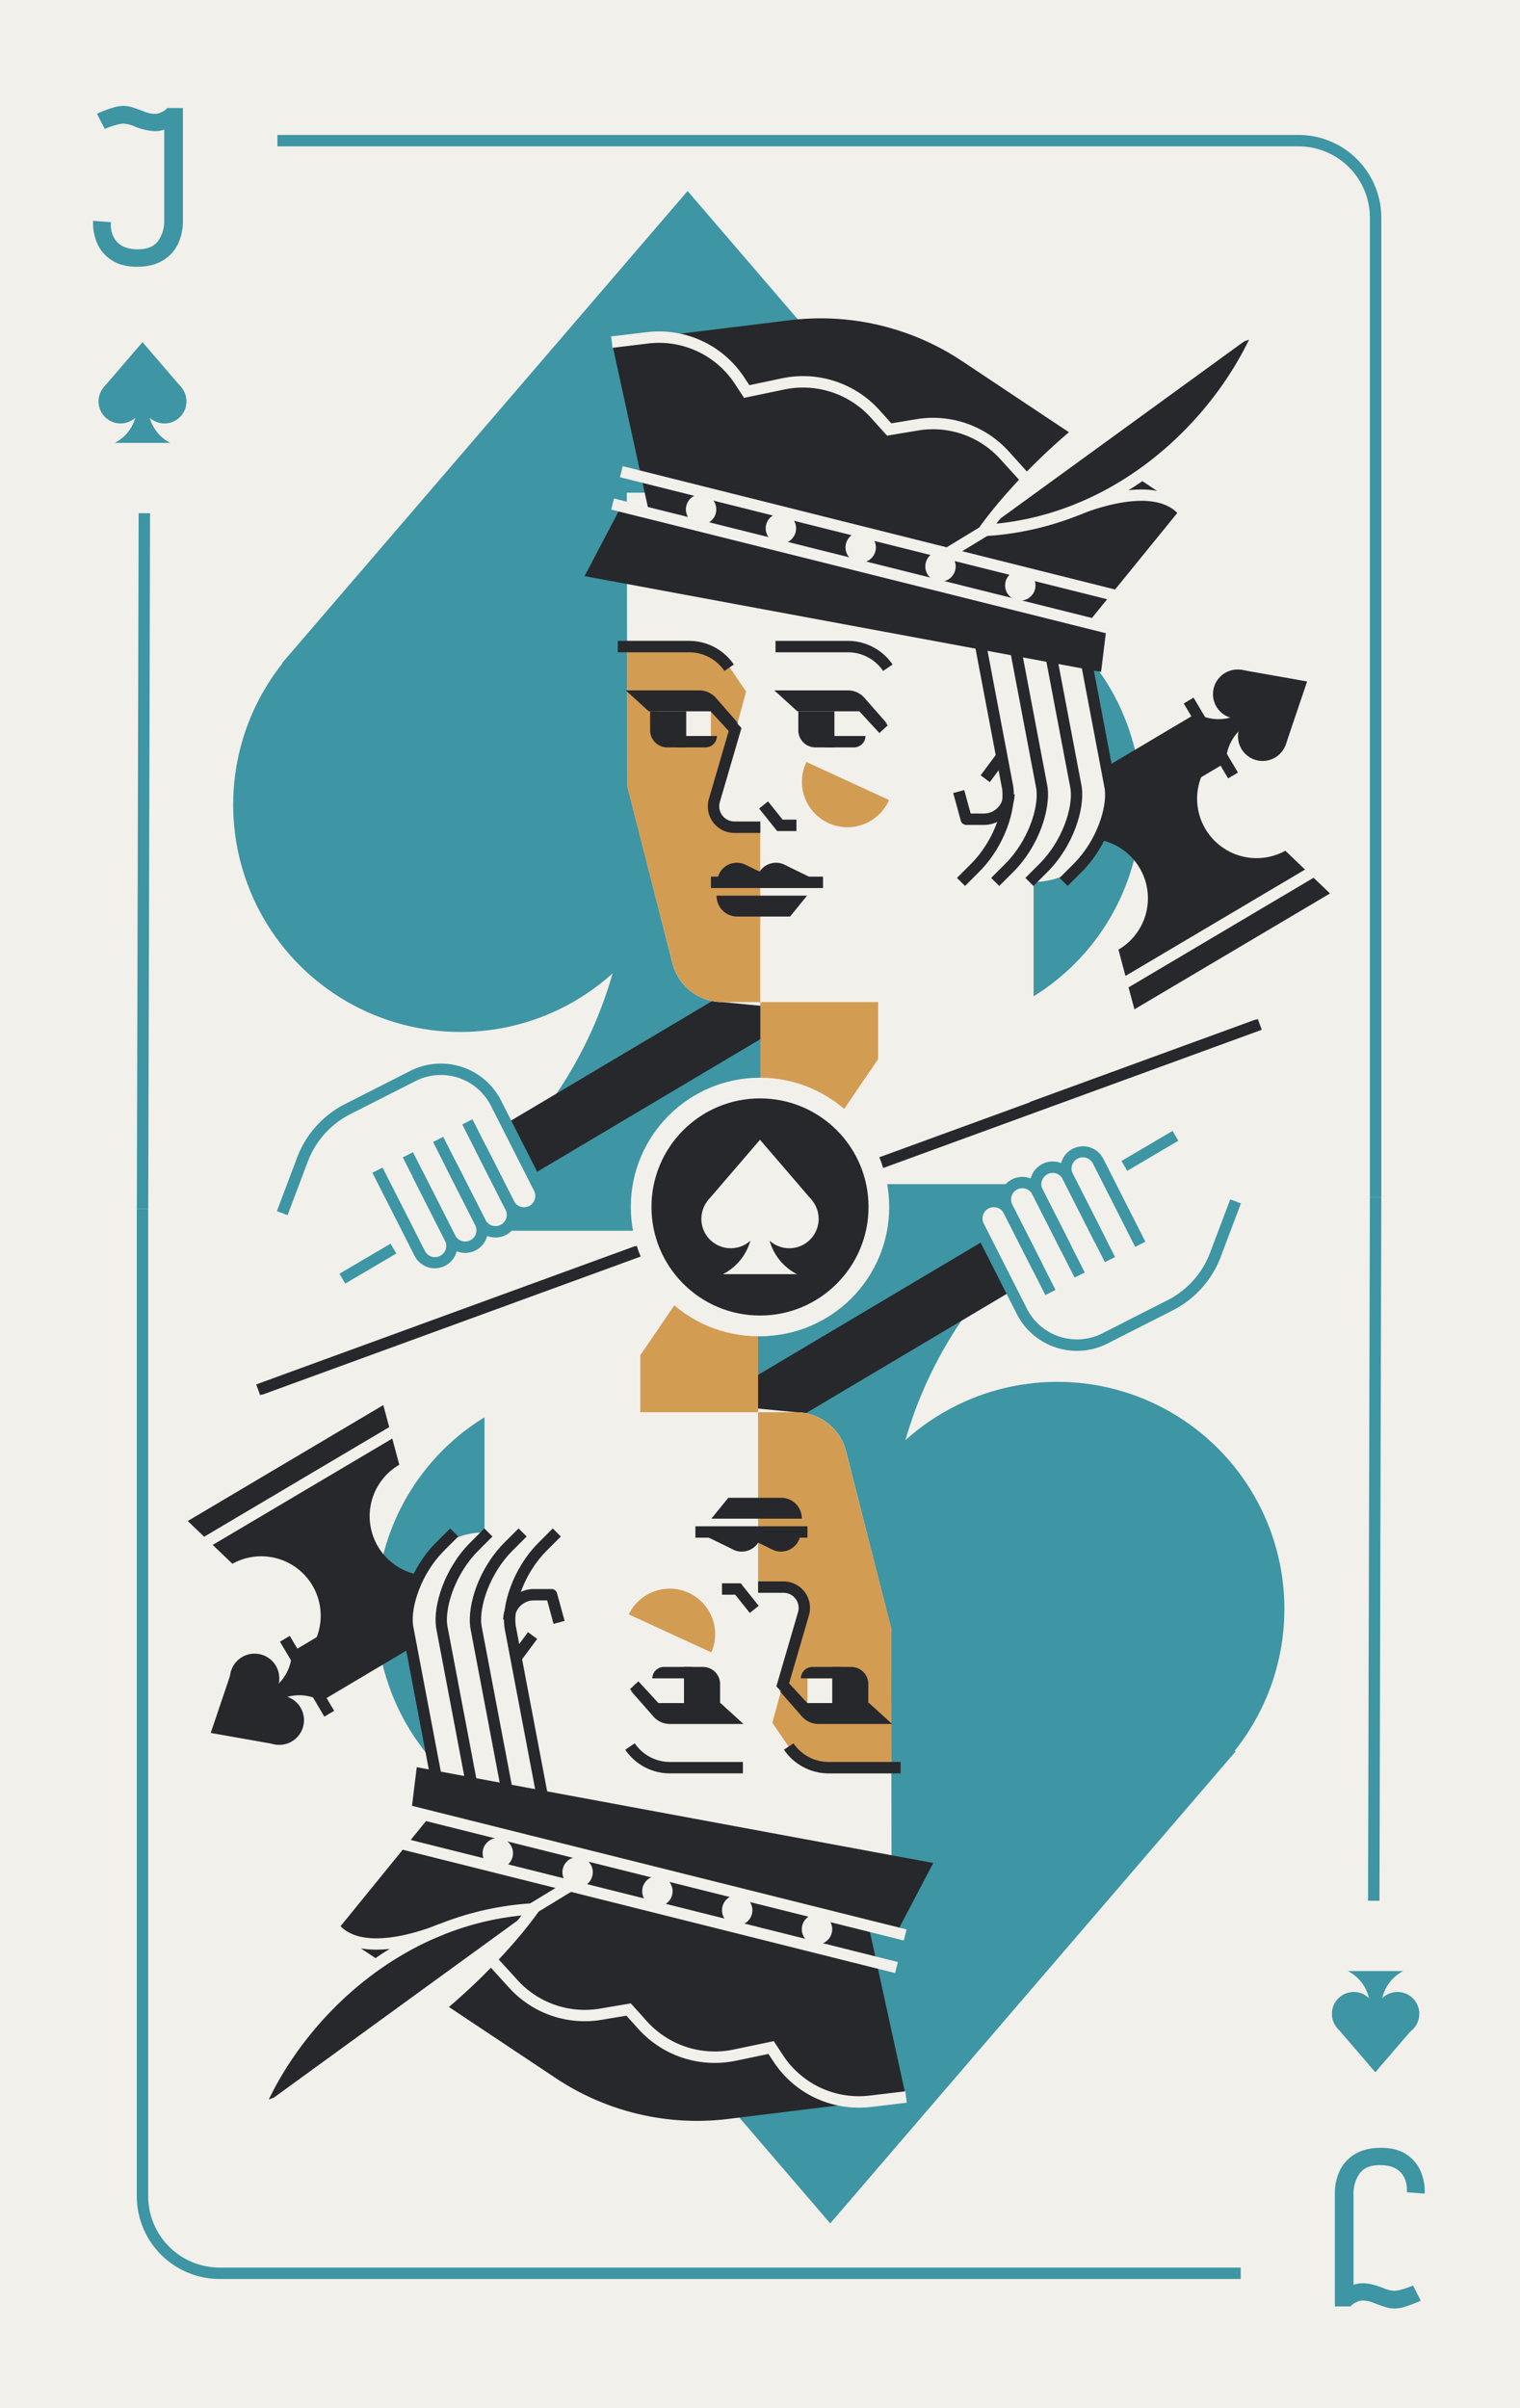 <svg xmlns="http://www.w3.org/2000/svg" viewBox="0 0 800 1267"><defs><style>.cls-1{fill:#f2f0eb;}.cls-2{fill:#3e95a3;}.cls-3{fill:#27282b;}.cls-4{fill:#d39c53;}</style></defs><title>Js</title><g id="Layer_2" data-name="Layer 2"><rect class="cls-1" width="800" height="1267"/></g><g id="Layer_1" data-name="Layer 1"><polygon class="cls-2" points="223.51 921.35 436.96 853.32 650.42 921.35 436.96 1169.75 223.51 921.35"/><circle class="cls-2" cx="556.5" cy="846.5" r="119.5"/><circle class="cls-2" cx="317.5" cy="847.5" r="119.5"/><path class="cls-2" d="M374,623H587.3A219.48,219.48,0,0,0,468,818.28V912H406V818.53a219.8,219.8,0,0,0-35.45-119.77Z"/><path class="cls-2" d="M740.39,1133.57a20.07,20.07,0,0,1,7.44,9.06,27.19,27.19,0,0,1,2,11.46l-9.36-.72q.36-6.48-3.24-10.38t-10.8-3.9q-7.68,0-10.86,4.44a18.06,18.06,0,0,0-3.18,10.8v47.76a13.5,13.5,0,0,1,4.92-.84q4.44,0,11,2.64a16.61,16.61,0,0,0,5.4,1.32q3.24,0,10-2.76l4.08,8a86.78,86.78,0,0,1-8.76,3.3,19.41,19.41,0,0,1-5.28.78,15.28,15.28,0,0,1-4.5-.72q-2.34-.72-6.42-2.28a14.87,14.87,0,0,0-5.76-1.2,8.36,8.36,0,0,0-3.42,1,7,7,0,0,0-2.82,2.1h-8.28V1154a27.86,27.86,0,0,1,2.52-11.82,20.15,20.15,0,0,1,8-8.82q5.46-3.36,13.74-3.36T740.39,1133.57Z"/><path class="cls-2" d="M653,1199H115.54A43.59,43.59,0,0,1,72,1155.46V636h6v519.46A37.58,37.58,0,0,0,115.54,1193H653Z"/><rect class="cls-2" x="538.5" y="812" width="370" height="6" transform="translate(-93.38 1536.38) rotate(-89.85)"/><polygon class="cls-2" points="703.17 1066.18 723.85 1059.59 744.53 1066.18 723.85 1090.25 703.17 1066.18"/><circle class="cls-2" cx="735.5" cy="1059.5" r="11.5"/><circle class="cls-2" cx="712.5" cy="1059.5" r="11.5"/><path class="cls-2" d="M709.45,1037h29.1A21.26,21.26,0,0,0,727,1055.91V1065h-6v-9.09A21.26,21.26,0,0,0,709.45,1037Z"/><polygon class="cls-3" points="153.87 868.95 529.62 645.75 545 671.72 169.25 894.92 153.87 868.95"/><path class="cls-3" d="M164.42,834.11A31.28,31.28,0,0,1,165.51,864l11.33,10.84,52.9-31.33L225.84,829A31.3,31.3,0,0,1,210,770.72l.16-.09-8.42-31.4-102.92,61,23.5,22.49A31.29,31.29,0,0,1,164.42,834.11Z"/><polygon class="cls-3" points="122.27 878.12 140.4 894.26 145.84 917.9 110.91 911.72 122.27 878.12"/><circle class="cls-3" cx="147" cy="905" r="13"/><circle class="cls-3" cx="134" cy="883" r="13"/><path class="cls-3" d="M153.57,867.49l16.63,28.08a23.78,23.78,0,0,0-24.82-.35l-8.71,5.16-3.43-5.79,8.71-5.16a23.81,23.81,0,0,0,11.62-21.94Z"/><rect class="cls-3" x="158.56" y="859.02" width="6" height="45.83" transform="translate(-426.87 205.43) rotate(-30.64)"/><rect class="cls-1" x="94.48" y="778.93" width="127.44" height="6" transform="translate(-376.33 189.71) rotate(-30.63)"/><path class="cls-1" d="M649,631.91l-10.41,27.58a49.62,49.62,0,0,1-24.15,27.22l-34.25,17.38a32.49,32.49,0,0,1-43.67-14.26L513.81,645a8.94,8.94,0,1,1,16-8.1l2.67-12.61,34.5-19.16,47.9-7.89L650,617.92Z"/><path class="cls-2" d="M566.85,710.7a35.49,35.49,0,0,1-31.7-19.42l-22.74-44.81a11.95,11.95,0,0,1,21.3-10.82l21.83,43-5.35,2.71-21.83-43a5.94,5.94,0,1,0-10.6,5.38l22.74,44.82a29.54,29.54,0,0,0,39.64,12.95l34.24-17.39a46.47,46.47,0,0,0,22.7-25.57L647.5,631l5.61,2.12L642.7,660.65a52.41,52.41,0,0,1-25.6,28.83l-34.25,17.39A35.29,35.29,0,0,1,566.85,710.7Z"/><path class="cls-2" d="M565.57,672.15l-22.19-43.72a6,6,0,0,0-3.46-3,5.95,5.95,0,0,0-7.14,8.35L548.6,665l-5.35,2.71-15.82-31.18a11.94,11.94,0,0,1,14.36-16.76,11.84,11.84,0,0,1,6.94,6l22.19,43.71Z"/><path class="cls-2" d="M581.52,664.05l-22.19-43.71a5.94,5.94,0,1,0-10.6,5.38l15.25,30-5.35,2.71-15.25-30a11.94,11.94,0,0,1,21.3-10.81l22.19,43.72Z"/><path class="cls-2" d="M597.47,656l-22.18-43.72a5.95,5.95,0,1,0-10.61,5.38l17,33.46-5.35,2.72-17-33.46a11.95,11.95,0,0,1,21.31-10.82l22.18,43.72Z"/><rect class="cls-2" x="589.61" y="602.47" width="31.2" height="6" transform="translate(-223.48 390.67) rotate(-30.48)"/><rect class="cls-1" x="257" y="597" width="118" height="146" transform="translate(632 1340) rotate(180)"/><path class="cls-1" d="M255,727.22,419,743a27.08,27.08,0,0,1,26.25,20.38L469,856.53l.28,154.47H244.59L214,852.22l1.47-11.3A39.86,39.86,0,0,1,255,806.22S255,727.22,255,727.22Z"/><path class="cls-4" d="M469.29,933H438.05a25.43,25.43,0,0,1-21-11.14l-10.55-15.51,15.84-58.07A9.72,9.72,0,0,0,412.92,836H399V743h19.93a27.08,27.08,0,0,1,26.22,20.33L469,856.15Z"/><path class="cls-3" d="M391,933H352.6a28.4,28.4,0,0,1-23.52-12.45l5-3.37A22.42,22.42,0,0,0,352.6,927H391Z"/><path class="cls-3" d="M474,933H436.14a28.43,28.43,0,0,1-23.52-12.45l5-3.37A22.45,22.45,0,0,0,436.14,927H474Z"/><polygon class="cls-4" points="337 713.01 399 622.15 399 743 337 743 337 713.01"/><path class="cls-3" d="M383.33,788h27.83A10.84,10.84,0,0,1,422,798.84V799H374.4Z"/><path class="cls-3" d="M400.73,806h20.64a10.32,10.32,0,1,1-20.64,0Z"/><path class="cls-3" d="M380.09,806h20.64a10.32,10.32,0,1,1-20.64,0Z"/><polygon class="cls-3" points="385.1 814.85 366.92 806 384.61 806 385.1 814.85"/><polygon class="cls-3" points="406.26 815.14 387.56 806 405.25 806 406.26 815.14"/><polygon class="cls-1" points="333.54 885 366.04 885 374.71 898 341.13 898 333.54 885"/><polygon class="cls-1" points="425 883 446.42 883 454.99 898 428.21 901.21 425 895.85 425 883"/><path class="cls-3" d="M421.11,896h36.3l12.1,11H430.73a11.48,11.48,0,0,1-8.65-3.93l-12-13.67Z"/><path class="cls-3" d="M427.58,877h13.79a10.85,10.85,0,0,1,9.71,6H421.52A6.07,6.07,0,0,1,427.58,877Z"/><path class="cls-3" d="M438,877h19a0,0,0,0,1,0,0v19a0,0,0,0,1,0,0H447a9,9,0,0,1-9-9V877A0,0,0,0,1,438,877Z" transform="translate(895 1773) rotate(180)"/><polygon class="cls-1" points="347 883 368.42 883 376.99 898 350.21 901.21 347 895.85 347 883"/><path class="cls-3" d="M344,896h35.2l12.1,11H352.54a11.48,11.48,0,0,1-8.65-3.93l-12-13.67Z"/><path class="cls-3" d="M349.39,877h13.79a10.85,10.85,0,0,1,9.71,6H343.33A6.07,6.07,0,0,1,349.39,877Z"/><path class="cls-3" d="M360,877h19a0,0,0,0,1,0,0v19a0,0,0,0,1,0,0H369a9,9,0,0,1-9-9V877A0,0,0,0,1,360,877Z" transform="translate(739 1773) rotate(180)"/><path class="cls-4" d="M330.94,849.35a23.92,23.92,0,0,1,43.45,20Z"/><path class="cls-3" d="M422.62,902.37l-14-15.17,11.39-39A7.95,7.95,0,0,0,412.37,838H399v-6h13.37a13.94,13.94,0,0,1,13.39,17.84l-10.44,35.78L427,898.3Z"/><polygon class="cls-3" points="394.63 848.59 386.96 839 380 839 380 833 389.85 833 399.31 844.84 394.63 848.59"/><rect class="cls-3" x="366" y="803" width="59" height="6"/><rect class="cls-3" x="337.24" y="884.08" width="6" height="18.95" transform="translate(-515.87 467.77) rotate(-42.71)"/><rect class="cls-3" x="118.88" y="632.25" width="559.95" height="6" transform="translate(-193.58 175.19) rotate(-20.05)"/><circle class="cls-1" cx="399" cy="635" r="68"/><circle class="cls-3" cx="398.85" cy="635.25" r="57.12"/><polygon class="cls-1" points="371.25 638.5 398.85 629.7 426.45 638.5 398.85 670.61 371.25 638.5"/><circle class="cls-1" cx="414.5" cy="628.5" r="15.5"/><circle class="cls-1" cx="383.5" cy="628.5" r="15.5"/><path class="cls-1" d="M379.61,600h38.78A28.18,28.18,0,0,0,403,625.11V637h-8V625.11A28.18,28.18,0,0,0,379.61,600Z"/><path class="cls-3" d="M290.1,985.78,265.48,856.1l0-.17c-1.49-11.27,4.32-30.64,18-44.34l7.45-7.46,4.25,4.25-7.46,7.45c-11.86,11.86-17.61,29.24-16.33,39.24L296,984.66Z"/><path class="cls-3" d="M272.1,985.78,247.48,856.1l0-.17c-1.49-11.27,4.32-30.64,18-44.34l7.45-7.46,4.25,4.25-7.46,7.45c-11.86,11.86-17.61,29.24-16.33,39.24L278,984.66Z"/><path class="cls-3" d="M254.1,985.78,229.48,856.1l0-.17c-1.49-11.27,4.32-30.64,18-44.34l7.45-7.46,4.25,4.25-7.46,7.45c-11.86,11.86-17.61,29.24-16.33,39.24L260,984.66Z"/><path class="cls-3" d="M236.1,985.78,211.48,856.1l0-.17c-1.49-11.27,4.32-30.64,18-44.34l7.45-7.46,4.25,4.25-7.46,7.45c-11.86,11.86-17.61,29.24-16.33,39.24L242,984.66Z"/><path class="cls-3" d="M291.34,854.34,288,842h-7a10.15,10.15,0,0,0-10.15,10.15h-6a16.24,16.24,0,0,1,6.56-13A16.06,16.06,0,0,1,281,836h9.26a3,3,0,0,1,2.9,2.21l4,14.56Z"/><rect class="cls-3" x="267.65" y="863.89" width="15.85" height="6" transform="translate(-584.77 571.52) rotate(-53.42)"/><path class="cls-3" d="M452.16,990.37l24.68,112.93-93.61,11.51a134.18,134.18,0,0,1-90.69-21.46l-115.7-77,57.39-70.56Z"/><polygon class="cls-3" points="491.19 980.15 473.3 1014.2 216.48 953.12 219.34 929.74 491.19 980.15"/><rect class="cls-1" x="341.04" y="848.53" width="6" height="272.9" transform="translate(-694.96 1079.93) rotate(-75.97)"/><rect class="cls-1" x="335.35" y="864.06" width="6" height="275.24" transform="translate(-715.52 1086.59) rotate(-75.94)"/><path class="cls-3" d="M280.85,1004.25s-52.05,75.6-145,105.35C159.4,1055.07,213.93,1008,280.85,1004.25Z"/><path class="cls-1" d="M130.48,1114.46l2.62-6a186.31,186.31,0,0,1,57.16-72.92c27-20.61,58.24-32.44,90.42-34.23l6.11-.34-3.47,5c-.54.78-13.49,19.43-38.08,42-22.7,20.84-59.94,48.94-108.48,64.47Zm144-106.7c-63,6.28-111.1,51.56-133,96.79C214.49,1079,261.19,1024.75,274.48,1007.76Z"/><path class="cls-1" d="M280.85,1004.25s-52.05,75.6-145,105.35Z"/><rect class="cls-1" x="275.87" y="995.97" width="25.86" height="6" transform="translate(-476.95 295.43) rotate(-31.3)"/><path class="cls-1" d="M452,1108.86a53.62,53.62,0,0,1-45-24.37l-2.55-3.88-17.31,3.6A54.12,54.12,0,0,1,336,1067.48l-6.3-7-13,2.16a53.73,53.73,0,0,1-48.81-16.93l-11.31-12.44,4.44-4,11.31,12.43a47.79,47.79,0,0,0,43.39,15.06L332,1054l8.5,9.45a48.13,48.13,0,0,0,45.44,14.87l21.32-4.44,4.79,7.3a47.7,47.7,0,0,0,45.82,21.31l18.64-2.23.72,6-18.64,2.24A55.89,55.89,0,0,1,452,1108.86Z"/><path class="cls-1" d="M198.17,1025.75c-8.86,0-17.53-2.1-23.5-8.44l4.37-4.11c14.38,15.28,51.6-.75,52-.92l2.4,5.5C232.32,1018.26,214.91,1025.75,198.17,1025.75Z"/><circle class="cls-1" cx="430" cy="1015" r="8"/><circle class="cls-1" cx="388" cy="1005" r="8"/><circle class="cls-1" cx="346" cy="995" r="8"/><circle class="cls-1" cx="304" cy="985" r="8"/><circle class="cls-1" cx="262" cy="975" r="8"/><polygon class="cls-2" points="575.34 348.9 361.88 416.93 148.43 348.9 361.89 100.5 575.34 348.9"/><circle class="cls-2" cx="242.29" cy="423.36" r="119.57"/><circle class="cls-2" cx="481.09" cy="422.49" r="119.57"/><path class="cls-2" d="M425,647.5H211.25A219.64,219.64,0,0,0,330.82,452V358.52H393V452a219.44,219.44,0,0,0,35.52,119.76Z"/><path class="cls-2" d="M58.47,136.69A20,20,0,0,1,51,127.63a26.88,26.88,0,0,1-2-11.46l9.36.72q-.36,6.48,3.24,10.38t10.8,3.9q7.67,0,10.86-4.44a18.13,18.13,0,0,0,3.18-10.8V68.17a13.5,13.5,0,0,1-4.92.84,31,31,0,0,1-11-2.64,16.72,16.72,0,0,0-5.4-1.32c-2.16,0-5.49.92-10,2.76l-4.08-8a85,85,0,0,1,8.76-3.3,19.35,19.35,0,0,1,5.28-.78,15.28,15.28,0,0,1,4.5.72q2.34.72,6.42,2.28a14.87,14.87,0,0,0,5.76,1.2,8.4,8.4,0,0,0,3.42-1,7.11,7.11,0,0,0,2.82-2.1h8.28v59.52a27.86,27.86,0,0,1-2.52,11.82,20.21,20.21,0,0,1-8,8.82c-3.65,2.24-8.22,3.36-13.74,3.36S62,139.09,58.47,136.69Z"/><path class="cls-2" d="M727,630h-6V114.54A37.58,37.58,0,0,0,683.46,77H146V71H683.46A43.59,43.59,0,0,1,727,114.54Z"/><rect class="cls-2" x="-107.5" y="450" width="366" height="6" transform="translate(-377.7 527.32) rotate(-89.85)"/><polygon class="cls-2" points="95.68 204.07 75 210.66 54.32 204.07 75 180 95.68 204.07"/><circle class="cls-2" cx="63.45" cy="211.2" r="11.59"/><circle class="cls-2" cx="86.55" cy="211.2" r="11.59"/><path class="cls-2" d="M89.6,233H60.4A21.27,21.27,0,0,0,72,214.06V205h6v9.06A21.27,21.27,0,0,0,89.6,233Z"/><polygon class="cls-3" points="644.99 401.31 269.23 624.5 253.85 598.53 629.6 375.34 644.99 401.31"/><path class="cls-3" d="M634.43,436.14a31.28,31.28,0,0,1-1.09-29.88L622,395.42l-52.9,31.34L573,441.3a31.3,31.3,0,0,1,15.82,58.23l-.17.09,8.42,31.4L700,470.07l-23.5-22.49A31.31,31.31,0,0,1,634.43,436.14Z"/><polygon class="cls-3" points="676.58 392.13 658.45 376 653.01 352.35 687.95 358.53 676.58 392.13"/><circle class="cls-3" cx="651.36" cy="365.19" r="12.95"/><circle class="cls-3" cx="664.52" cy="387.41" r="12.95"/><path class="cls-3" d="M645.28,402.76l-16.63-28.08a23.78,23.78,0,0,0,24.82.36l8.71-5.16,3.43,5.79-8.71,5.16a23.79,23.79,0,0,0-11.62,21.93Z"/><rect class="cls-3" x="634.29" y="365.4" width="6" height="45.83" transform="translate(-108.93 378.97) rotate(-30.64)"/><rect class="cls-1" x="576.93" y="485.32" width="127.44" height="6" transform="translate(-159.41 394.56) rotate(-30.63)"/><path class="cls-1" d="M149.82,638.35l10.41-27.58a49.64,49.64,0,0,1,24.15-27.23l34.25-17.38a32.48,32.48,0,0,1,43.67,14.27L285,625.24a8.94,8.94,0,1,1-16,8.1L266.42,646l-34.5,19.17L184,673l-35.17-20.66Z"/><path class="cls-2" d="M275.81,641.14a12,12,0,0,1-10.67-6.54l-21.83-43,5.35-2.71,21.83,43a5.94,5.94,0,1,0,10.6-5.38l-22.74-44.82a29.52,29.52,0,0,0-39.64-12.94l-34.24,17.38a46.5,46.5,0,0,0-22.7,25.57L151.35,639.3l-5.61-2.11,10.41-27.58a52.39,52.39,0,0,1,25.6-28.84L216,563.39A35.52,35.52,0,0,1,263.7,579l22.74,44.82a12,12,0,0,1-10.63,17.35Z"/><path class="cls-2" d="M260.79,651.07a12,12,0,0,1-10.67-6.53l-22.19-43.72,5.35-2.71,22.19,43.71a5.94,5.94,0,1,0,10.6-5.38l-15.82-31.18,5.35-2.72,15.82,31.18a12,12,0,0,1-5.24,16.06A11.84,11.84,0,0,1,260.79,651.07Z"/><path class="cls-2" d="M244.84,659.17a12,12,0,0,1-10.67-6.54L212,608.92l5.35-2.72,22.19,43.72a5.94,5.94,0,0,0,10.6-5.38l-15.24-30,5.34-2.72,15.25,30a11.94,11.94,0,0,1-10.63,17.35Z"/><path class="cls-2" d="M228.88,667.27a12,12,0,0,1-10.67-6.54L196,617l5.35-2.71L223.56,658a5.95,5.95,0,1,0,10.61-5.38l-17-33.46,5.35-2.71,17,33.46a12,12,0,0,1-10.64,17.35Z"/><rect class="cls-2" x="178.04" y="661.79" width="31.2" height="6" transform="translate(-310.45 190.1) rotate(-30.48)"/><polygon class="cls-1" points="424 625 542 583 542 527 424 527 424 625"/><path class="cls-1" d="M544,543,380.15,527.22a27.08,27.08,0,0,1-26.23-20.39l-23.75-93.15-.28-154.46H554.4L585,418l-1.47,11.29A39.86,39.86,0,0,1,544,464Z"/><path class="cls-4" d="M329.89,337.22h31.24a25.43,25.43,0,0,1,21,11.13l10.55,15.51-15.84,58.08a9.73,9.73,0,0,0,9.38,12.28h13.92v93H380.24A27.06,27.06,0,0,1,354,506.88l-23.86-92.81Z"/><path class="cls-3" d="M464.81,353a22.42,22.42,0,0,0-18.56-9.82H408.17v-6h38.08a28.42,28.42,0,0,1,23.52,12.44Z"/><path class="cls-3" d="M381.27,353a22.45,22.45,0,0,0-18.56-9.82H325.17v-6h37.54a28.44,28.44,0,0,1,23.52,12.44Z"/><polygon class="cls-4" points="462.17 557.21 400.17 648.06 400.17 527.22 462.17 527.22 462.17 557.21"/><path class="cls-3" d="M415.81,482.22H388a10.84,10.84,0,0,1-10.84-10.85v-.15h47.6Z"/><path class="cls-3" d="M398.12,464.22H377.48a10.32,10.32,0,0,1,20.64,0Z"/><path class="cls-3" d="M418.76,464.22H398.12a10.32,10.32,0,1,1,20.64,0Z"/><polygon class="cls-3" points="413.75 455.37 431.94 464.22 414.24 464.22 413.75 455.37"/><polygon class="cls-3" points="392.59 455.07 411.3 464.22 393.61 464.22 392.59 455.07"/><polygon class="cls-1" points="465.31 385.22 432.81 385.22 424.14 372.22 457.72 372.22 465.31 385.22"/><polygon class="cls-1" points="374.17 387.22 352.75 387.22 344.18 372.22 370.96 369.01 374.17 374.36 374.17 387.22"/><path class="cls-3" d="M377.74,374.22h-36.3l-12.1-11h38.78a11.49,11.49,0,0,1,8.65,3.92l12,13.68Z"/><path class="cls-3" d="M371.27,393.22H357.48a10.87,10.87,0,0,1-9.71-6h29.56A6.06,6.06,0,0,1,371.27,393.22Z"/><path class="cls-3" d="M342.17,374.22h19a0,0,0,0,1,0,0v19a0,0,0,0,1,0,0h-10a9,9,0,0,1-9-9v-10A0,0,0,0,1,342.17,374.22Z"/><polygon class="cls-1" points="452.17 387.22 430.75 387.22 422.18 372.22 448.96 369.01 452.17 374.36 452.17 387.22"/><path class="cls-3" d="M454.83,374.22h-35.2l-12.1-11h38.78a11.51,11.51,0,0,1,8.65,3.92l12,13.68Z"/><path class="cls-3" d="M449.46,393.22H435.67a10.87,10.87,0,0,1-9.71-6h29.56A6.07,6.07,0,0,1,449.46,393.22Z"/><path class="cls-3" d="M420.17,374.22h19a0,0,0,0,1,0,0v19a0,0,0,0,1,0,0h-10a9,9,0,0,1-9-9v-10A0,0,0,0,1,420.17,374.22Z"/><path class="cls-4" d="M467.91,420.9a23.92,23.92,0,1,1-43.45-20Z"/><path class="cls-3" d="M400.17,438.22H386.48a13.95,13.95,0,0,1-13.39-17.85l10.44-35.78-11.7-12.68,4.41-4.07,14,15.18-11.39,39a8,8,0,0,0,7.63,10.17h13.69Z"/><polygon class="cls-3" points="419.17 437.22 409.01 437.22 399.54 425.38 404.22 421.63 411.89 431.22 419.17 431.22 419.17 437.22"/><rect class="cls-3" x="374.17" y="461.22" width="59" height="6"/><rect class="cls-3" x="455.61" y="367.22" width="6" height="18.95" transform="translate(-133.88 410.94) rotate(-42.71)"/><rect class="cls-3" x="120.03" y="632" width="559.95" height="6" transform="translate(-193.42 175.57) rotate(-20.05)"/><circle class="cls-1" cx="400" cy="635" r="68"/><circle class="cls-3" cx="400" cy="635" r="57.12"/><polygon class="cls-1" points="427.6 631.75 400 640.55 372.4 631.75 400 599.64 427.6 631.75"/><circle class="cls-1" cx="384.59" cy="641.27" r="15.46"/><circle class="cls-1" cx="415.41" cy="641.27" r="15.46"/><path class="cls-1" d="M419.48,670.36h-39A28.4,28.4,0,0,0,396,645.08V633h8v12.08a28.4,28.4,0,0,0,15.46,25.28Z"/><path class="cls-3" d="M507.92,466.12l-4.25-4.24,7.46-7.46c11.86-11.86,17.61-29.23,16.33-39.23l-24.6-129.6,5.89-1.12,24.62,129.69,0,.16c1.49,11.27-4.32,30.64-18,44.34Z"/><path class="cls-3" d="M525.92,466.12l-4.25-4.24,7.46-7.46c11.86-11.86,17.61-29.23,16.33-39.23l-24.6-129.6,5.89-1.12,24.62,129.69,0,.16c1.49,11.27-4.32,30.64-18,44.34Z"/><path class="cls-3" d="M543.92,466.12l-4.25-4.24,7.46-7.46c11.86-11.86,17.61-29.23,16.33-39.23l-24.6-129.6,5.89-1.12,24.62,129.69,0,.16c1.49,11.27-4.32,30.64-18,44.34Z"/><path class="cls-3" d="M561.92,466.12l-4.25-4.24,7.46-7.46c11.86-11.86,17.61-29.23,16.33-39.23l-24.6-129.6,5.89-1.12,24.62,129.69,0,.16c1.49,11.27-4.32,30.64-18,44.34Z"/><path class="cls-3" d="M517.85,434h-9.26a3,3,0,0,1-2.9-2.21l-4-14.56,5.79-1.57L510.88,428h7A10.15,10.15,0,0,0,528,417.85h6a16.24,16.24,0,0,1-6.56,13A16.06,16.06,0,0,1,517.85,434Z"/><rect class="cls-3" x="515.35" y="400.36" width="15.85" height="6" transform="translate(-112.49 583.16) rotate(-53.42)"/><path class="cls-3" d="M346.69,292.88,322,180l93.61-11.51a134.18,134.18,0,0,1,90.69,21.46l115.71,77-57.4,70.57Z"/><polygon class="cls-3" points="307.67 303.11 325.55 269.06 582.37 330.13 579.51 353.51 307.67 303.11"/><rect class="cls-1" x="451.81" y="161.83" width="6" height="272.9" transform="translate(55.16 667.19) rotate(-75.97)"/><rect class="cls-1" x="457.5" y="143.95" width="6" height="275.24" transform="translate(75.51 659.89) rotate(-75.94)"/><path class="cls-3" d="M518,279s52-75.6,145-105.34C639.45,228.19,584.92,275.28,518,279Z"/><path class="cls-1" d="M512.06,282.33l3.47-5c.54-.78,13.49-19.44,38.09-42,22.69-20.84,59.93-48.94,108.47-64.47l6.28-2-2.62,6.06a186.38,186.38,0,0,1-57.16,72.92c-27,20.6-58.24,32.44-90.42,34.23ZM657.39,178.7c-73,25.61-119.73,79.8-133,96.8C587.38,269.22,635.47,223.93,657.39,178.7Z"/><path class="cls-1" d="M518,279s52-75.6,145-105.34Z"/><rect class="cls-1" x="497.12" y="281.28" width="25.86" height="6" transform="translate(-73.46 306.35) rotate(-31.3)"/><path class="cls-1" d="M537.78,254l-11.31-12.44a47.78,47.78,0,0,0-43.39-15.05l-16.21,2.7-8.5-9.44a48.15,48.15,0,0,0-45.44-14.88l-21.32,4.44-4.79-7.3A47.69,47.69,0,0,0,341,180.74L322.36,183l-.72-6,18.64-2.23a53.66,53.66,0,0,1,51.56,24l2.55,3.89L411.7,199a54.14,54.14,0,0,1,51.13,16.73l6.3,7,13-2.16a53.76,53.76,0,0,1,48.81,16.93L542.22,250Z"/><path class="cls-1" d="M567.83,271l-2.4-5.5c1.69-.74,41.5-17.86,58.75.47l-4.36,4.12C605.46,254.8,568.21,270.81,567.83,271Z"/><circle class="cls-1" cx="369" cy="268" r="8"/><circle class="cls-1" cx="411" cy="278" r="8"/><circle class="cls-1" cx="453" cy="288" r="8"/><circle class="cls-1" cx="495" cy="298" r="8"/><circle class="cls-1" cx="537" cy="308" r="8"/></g></svg>